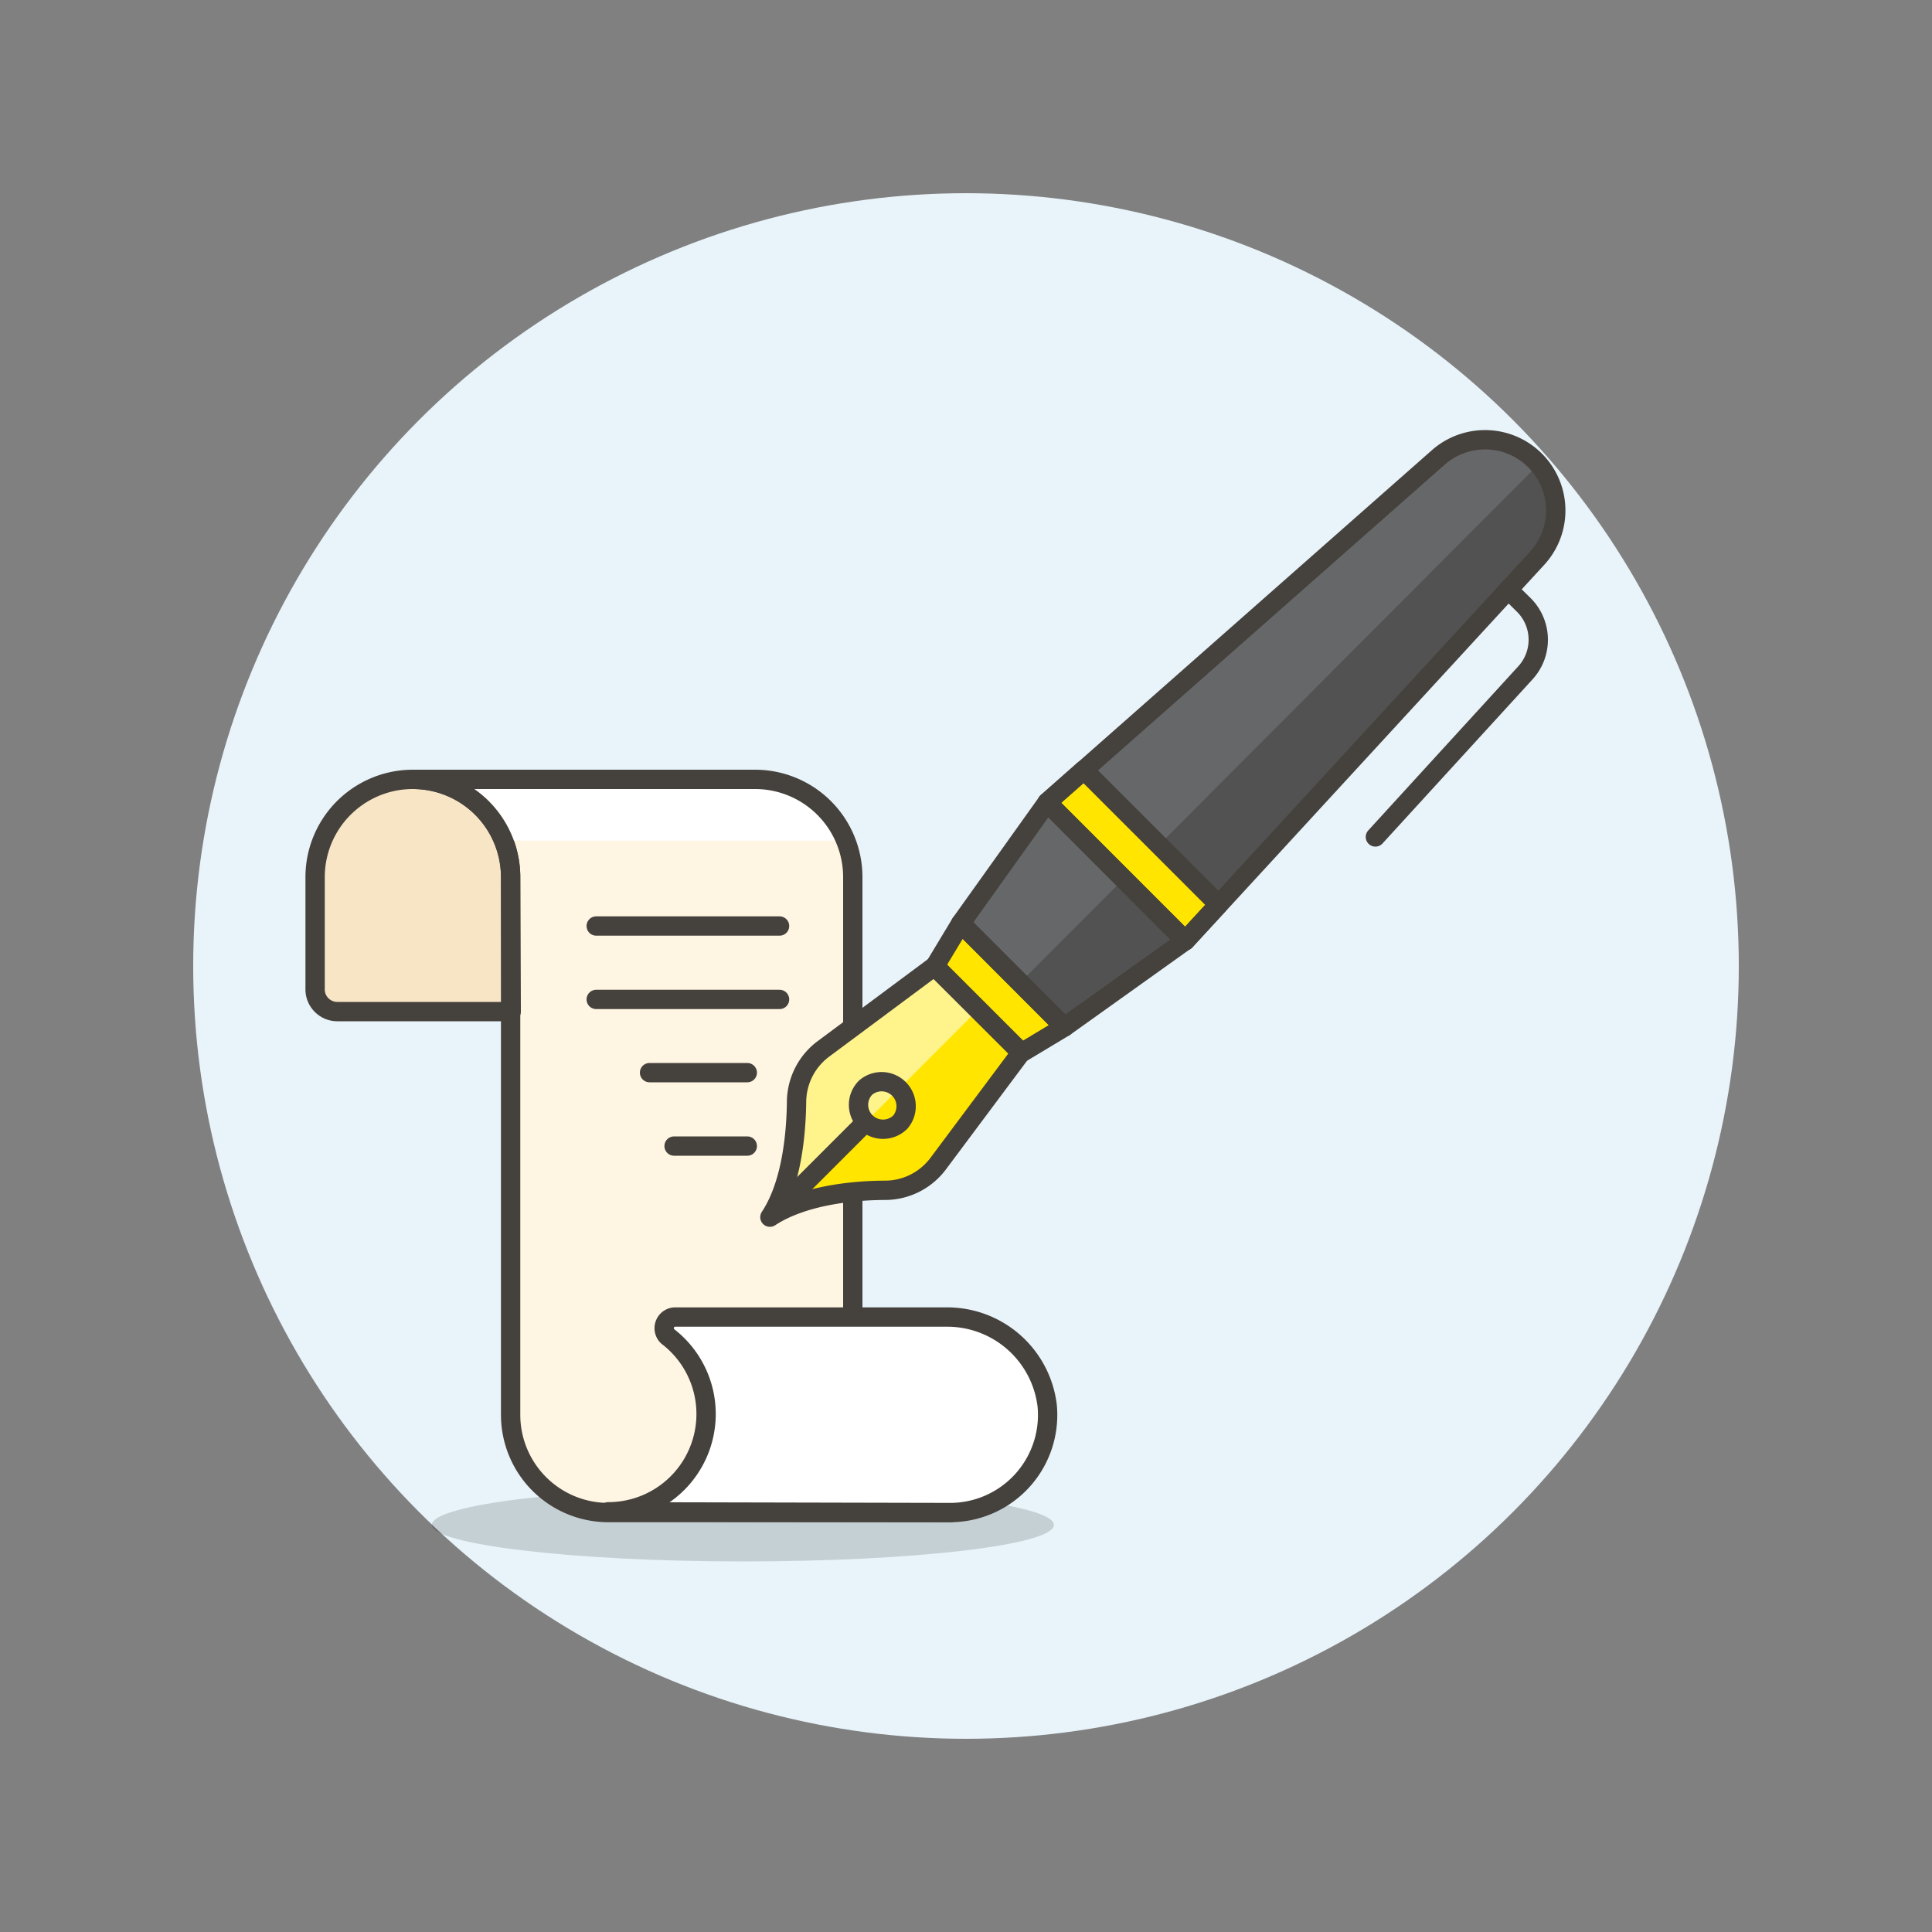 <svg id="Layer_1" data-name="Layer 1" xmlns="http://www.w3.org/2000/svg" viewBox="0 0 100 100"><rect x="0" y="0" width="100" height="100" fill="#808080" stroke="none"/><defs><style>.cls-1{fill:#e8f4fa;}.cls-2{fill:#020202;opacity:0.15;}.cls-3{fill:#fff5e3;}.cls-4{fill:#f7e5c6;}.cls-13,.cls-4,.cls-6,.cls-7,.cls-8{stroke:#45413c;stroke-linejoin:round;}.cls-5,.cls-7{fill:#fff;}.cls-6,.cls-8{fill:none;}.cls-8{stroke-linecap:round;}.cls-9{fill:#525252;}.cls-10{fill:#656769;}.cls-11,.cls-13{fill:#ffe500;}.cls-12{fill:#fff48c;}</style></defs><title>write-paper-ink</title><g id="_Group_" data-name="&lt;Group&gt;"><circle class="cls-1" cx="50" cy="50" r="40"/></g><path class="cls-2" d="M22.35,78.93c0,1,7.21,1.89,16.1,1.89s16.1-.85,16.1-1.89S47.34,77,38.45,77,22.35,77.88,22.35,78.93Z"/><path class="cls-3" d="M49.2,78.29h0a5.06,5.06,0,0,1-5.06-5.06V45.4a5.06,5.06,0,0,0-5.06-5.06H21.37a5.06,5.06,0,0,1,5.06,5.06V73.23a5.06,5.06,0,0,0,5.06,5.06Z"/><path class="cls-4" d="M26.43,45.4a5.06,5.06,0,1,0-10.12,0v5.81a1.15,1.15,0,0,0,1.15,1.15h9Z"/><path class="cls-5" d="M23.9,40.34H39.08a5,5,0,0,1,4.69,3.17H26.06a5,5,0,0,0-2.16-2.46Z"/><path class="cls-6" d="M49.2,78.29h0a5.06,5.06,0,0,1-5.06-5.06V45.4a5.06,5.06,0,0,0-5.06-5.06H21.37a5.06,5.06,0,0,1,5.06,5.06V73.23a5.06,5.06,0,0,0,5.06,5.06Z"/><path class="cls-7" d="M49.2,78.29a5.05,5.05,0,0,0,5-5.55A5.21,5.21,0,0,0,49,68.17H34.9a.58.58,0,0,0-.34,1,5.06,5.06,0,0,1-3.07,9.08Z"/><line class="cls-8" x1="40.35" y1="47.93" x2="30.86" y2="47.93"/><line class="cls-8" x1="40.35" y1="51.73" x2="30.86" y2="51.73"/><line class="cls-8" x1="38.68" y1="55.52" x2="33.62" y2="55.52"/><line class="cls-8" x1="38.68" y1="59.32" x2="34.89" y2="59.32"/><polygon class="cls-9" points="55.09 53.16 49.73 47.79 54.2 41.53 61.35 48.69 55.09 53.16"/><polygon class="cls-10" points="54.2 41.53 49.73 47.79 52.8 50.86 58.16 45.49 54.2 41.53"/><path class="cls-9" d="M61.36,48.69,54.2,41.53,74.43,23.69a3.66,3.66,0,0,1,5.12,5.22Z"/><path class="cls-10" d="M79.44,23.84a3.65,3.65,0,0,0-5-.15L54.2,41.53l4,4L79.62,24.05C79.56,24,79.51,23.91,79.44,23.84Z"/><path class="cls-11" d="M48.56,60.23a3.44,3.44,0,0,1-2.71,1.38c-1.68,0-4.28.26-6,1.39,1.12-1.69,1.36-4.28,1.38-6a3.45,3.45,0,0,1,1.39-2.71L48.39,50l4.47,4.47Z"/><path class="cls-12" d="M48.39,50l-5.73,4.3A3.45,3.45,0,0,0,41.27,57c0,1.68-.26,4.27-1.38,6L50.62,52.26Z"/><polygon class="cls-13" points="52.86 54.5 48.38 50.03 49.73 47.79 55.09 53.16 52.86 54.5"/><path class="cls-6" d="M48.56,60.23a3.44,3.44,0,0,1-2.71,1.38c-1.68,0-4.28.26-6,1.39,1.12-1.69,1.36-4.28,1.38-6a3.45,3.45,0,0,1,1.39-2.71L48.39,50l4.47,4.47Z"/><polygon class="cls-6" points="55.09 53.16 49.73 47.79 54.2 41.53 61.35 48.69 55.09 53.16"/><path class="cls-6" d="M46.6,58.08a1.27,1.27,0,0,1-1.79,0,1.26,1.26,0,0,1,0-1.79,1.27,1.27,0,0,1,1.79,1.79Z"/><line class="cls-6" x1="44.81" y1="58.08" x2="40.34" y2="62.55"/><path class="cls-8" d="M78.07,30.52l.81.8a2.54,2.54,0,0,1,.08,3.5l-7.77,8.5"/><polygon class="cls-13" points="56.1 39.85 54.2 41.53 61.35 48.69 63.07 46.82 56.1 39.85"/><path class="cls-6" d="M61.36,48.69,54.2,41.53,74.43,23.69a3.66,3.66,0,0,1,5.12,5.22Z"/></svg>